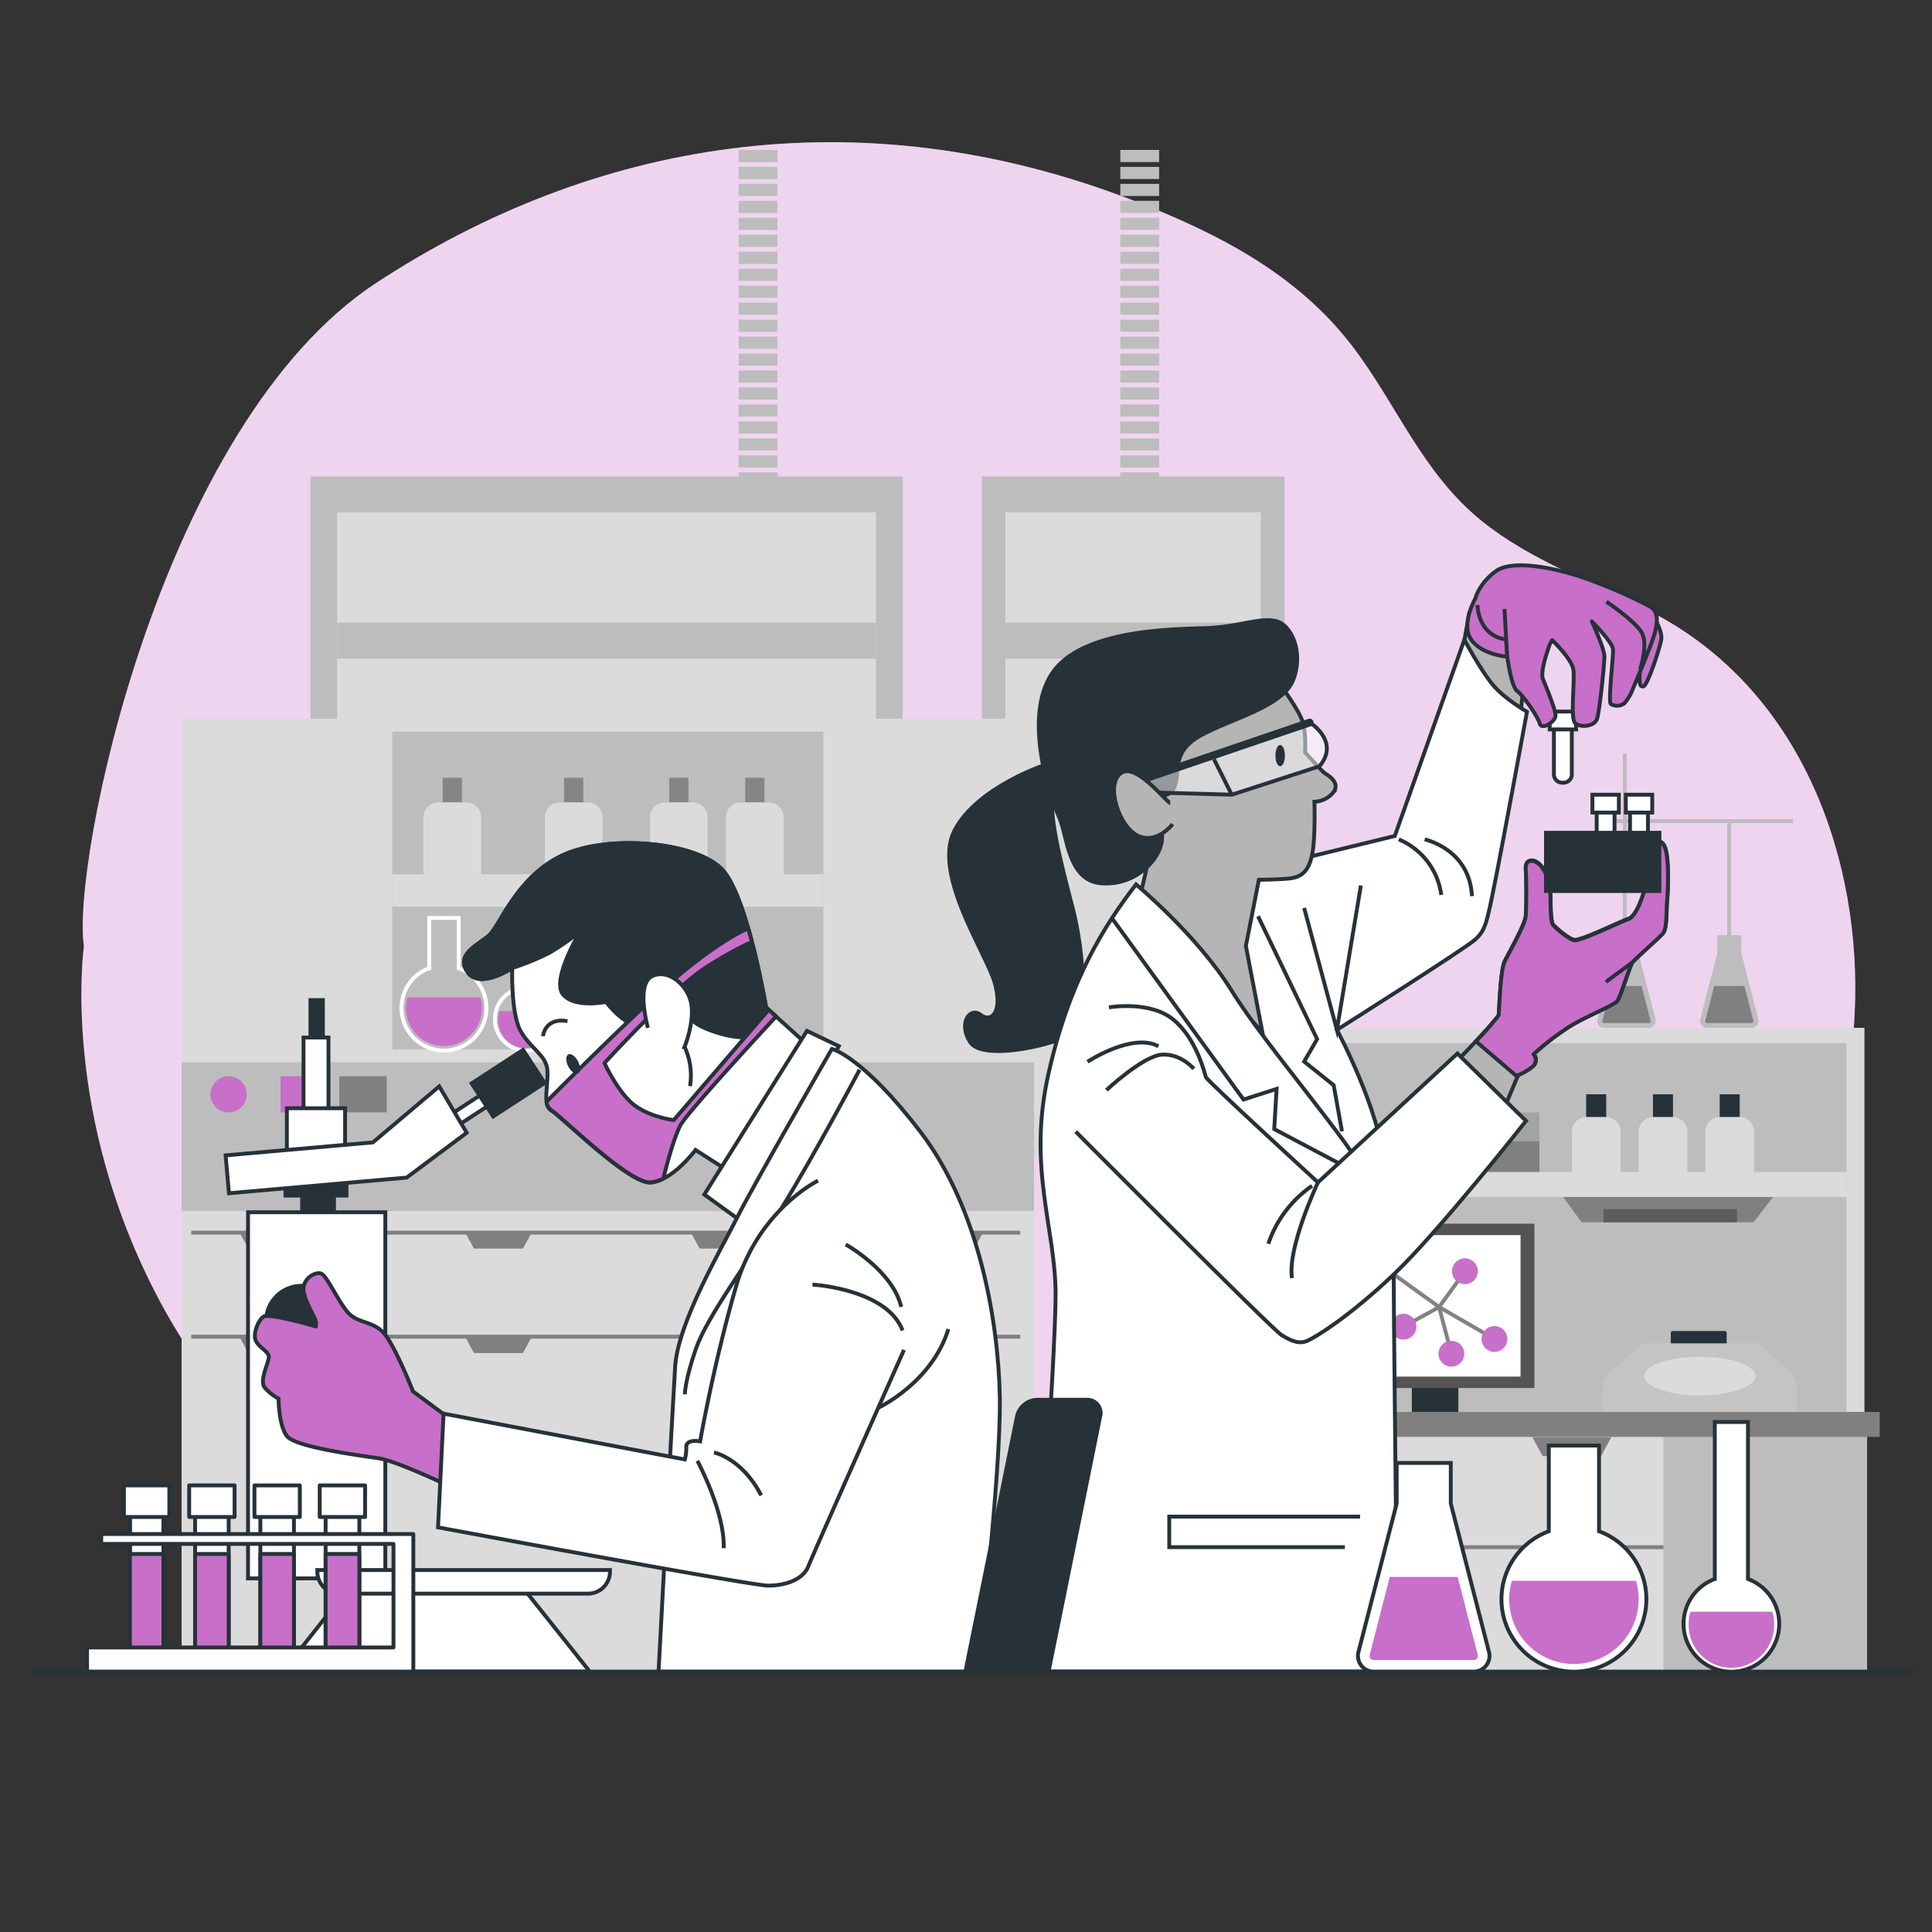 <svg xmlns="http://www.w3.org/2000/svg" viewBox="0 0 500 500"><rect x="0" y="0" width="500" height="500" fill="#333333" stroke="none"/><g id="freepik--background-simple--inject-143"><path d="M21.73,244.86S15.46,288.42,41.51,337c22.7,42.33,63.78,71.85,112.61,84.35,32.22,8.25,65.43,7.86,98.12,5.83,42.06-2.63,88.81-.17,127.63-16C440.31,386.52,477.24,321.93,480,262c1.81-38.73-13.08-83.21-52.69-103.63-14.67-7.55-31-13.17-43.8-23.5-15.39-12.38-22.1-30.36-33.59-45.35-14.2-18.53-34.53-29.08-56.6-37.62-71.72-27.74-140.16-15.29-196,21.36S18.39,223.51,21.73,244.86Z" style="fill:#C86FC9"></path><path d="M21.73,244.86S15.46,288.42,41.51,337c22.7,42.33,63.78,71.85,112.61,84.35,32.22,8.25,65.43,7.86,98.12,5.83,42.06-2.63,88.81-.17,127.63-16C440.31,386.52,477.24,321.93,480,262c1.81-38.73-13.08-83.21-52.69-103.63-14.67-7.55-31-13.17-43.8-23.5-15.39-12.38-22.1-30.36-33.59-45.35-14.2-18.53-34.53-29.08-56.6-37.62-71.72-27.74-140.16-15.29-196,21.36S18.39,223.51,21.73,244.86Z" style="fill:#fff;opacity:0.7"></path></g><g id="freepik--Equipment--inject-143"><rect x="80.34" y="123.3" width="153.3" height="175.73" style="fill:#bdbdbd"></rect><rect x="87.25" y="132.59" width="139.47" height="166.43" style="fill:#dbdbdb"></rect><rect x="87.25" y="161.16" width="139.47" height="9.3" style="fill:#bdbdbd"></rect><rect x="191.16" y="38.8" width="10.04" height="3.14" style="fill:#bdbdbd"></rect><rect x="191.16" y="43.19" width="10.04" height="3.14" style="fill:#bdbdbd"></rect><rect x="191.16" y="47.58" width="10.04" height="3.14" style="fill:#bdbdbd"></rect><rect x="191.16" y="51.97" width="10.04" height="3.14" style="fill:#bdbdbd"></rect><rect x="191.16" y="56.36" width="10.04" height="3.14" style="fill:#bdbdbd"></rect><rect x="191.16" y="60.76" width="10.04" height="3.14" style="fill:#bdbdbd"></rect><rect x="191.16" y="65.15" width="10.04" height="3.14" style="fill:#bdbdbd"></rect><rect x="191.16" y="69.54" width="10.04" height="3.14" style="fill:#bdbdbd"></rect><rect x="191.16" y="73.93" width="10.04" height="3.14" style="fill:#bdbdbd"></rect><rect x="191.16" y="78.32" width="10.04" height="3.14" style="fill:#bdbdbd"></rect><rect x="191.16" y="82.72" width="10.04" height="3.14" style="fill:#bdbdbd"></rect><rect x="191.16" y="87.11" width="10.04" height="3.14" style="fill:#bdbdbd"></rect><rect x="191.16" y="91.5" width="10.04" height="3.14" style="fill:#bdbdbd"></rect><rect x="191.16" y="95.89" width="10.04" height="3.14" style="fill:#bdbdbd"></rect><rect x="191.16" y="100.28" width="10.04" height="3.14" style="fill:#bdbdbd"></rect><rect x="191.16" y="104.67" width="10.04" height="3.14" style="fill:#bdbdbd"></rect><rect x="191.16" y="109.07" width="10.04" height="3.14" style="fill:#bdbdbd"></rect><rect x="191.16" y="113.46" width="10.04" height="3.14" style="fill:#bdbdbd"></rect><rect x="191.16" y="117.85" width="10.04" height="3.14" style="fill:#bdbdbd"></rect><rect x="191.16" y="122.24" width="10.04" height="3.14" style="fill:#bdbdbd"></rect><rect x="254.09" y="123.3" width="78.33" height="175.73" style="fill:#bdbdbd"></rect><rect x="260.2" y="132.59" width="66.11" height="166.43" style="fill:#dbdbdb"></rect><rect x="260.2" y="161.16" width="66.11" height="9.3" style="fill:#bdbdbd"></rect><rect x="289.94" y="38.8" width="10.04" height="3.14" style="fill:#bdbdbd"></rect><rect x="289.94" y="43.19" width="10.04" height="3.14" style="fill:#bdbdbd"></rect><rect x="289.94" y="47.58" width="10.04" height="3.14" style="fill:#bdbdbd"></rect><rect x="289.94" y="51.97" width="10.04" height="3.14" style="fill:#bdbdbd"></rect><rect x="289.94" y="56.36" width="10.04" height="3.14" style="fill:#bdbdbd"></rect><rect x="289.94" y="60.76" width="10.04" height="3.14" style="fill:#bdbdbd"></rect><rect x="289.94" y="65.15" width="10.04" height="3.14" style="fill:#bdbdbd"></rect><rect x="289.94" y="69.54" width="10.04" height="3.14" style="fill:#bdbdbd"></rect><rect x="289.94" y="73.93" width="10.04" height="3.14" style="fill:#bdbdbd"></rect><rect x="289.94" y="78.32" width="10.04" height="3.14" style="fill:#bdbdbd"></rect><rect x="289.94" y="82.72" width="10.04" height="3.14" style="fill:#bdbdbd"></rect><rect x="289.94" y="87.11" width="10.04" height="3.14" style="fill:#bdbdbd"></rect><rect x="289.94" y="91.5" width="10.04" height="3.14" style="fill:#bdbdbd"></rect><rect x="289.94" y="95.89" width="10.04" height="3.14" style="fill:#bdbdbd"></rect><rect x="289.94" y="100.28" width="10.04" height="3.14" style="fill:#bdbdbd"></rect><rect x="289.94" y="104.67" width="10.04" height="3.14" style="fill:#bdbdbd"></rect><rect x="289.94" y="109.07" width="10.04" height="3.14" style="fill:#bdbdbd"></rect><rect x="289.94" y="113.46" width="10.04" height="3.14" style="fill:#bdbdbd"></rect><rect x="289.94" y="117.85" width="10.04" height="3.14" style="fill:#bdbdbd"></rect><rect x="289.94" y="122.24" width="10.04" height="3.14" style="fill:#bdbdbd"></rect><rect x="47" y="274.8" width="220.61" height="38.64" style="fill:#bdbdbd"></rect><path d="M63.84,283.21a4.68,4.68,0,1,1-4.67-4.68A4.67,4.67,0,0,1,63.84,283.21Z" style="fill:#C86FC9"></path><rect x="72.61" y="278.53" width="12.27" height="9.35" style="fill:#C86FC9"></rect><rect x="87.81" y="278.53" width="12.27" height="9.35" style="fill:gray"></rect><rect x="47" y="186" width="220.61" height="88.91" style="fill:#dbdbdb"></rect><rect x="47" y="313.5" width="220.61" height="119.11" style="fill:#dbdbdb"></rect><rect x="101.52" y="189.36" width="111.56" height="82.2" style="fill:#bdbdbd"></rect><path d="M105.46,258.1a9.84,9.84,0,1,0,18.88,0Z" style="fill:#C86FC9"></path><path d="M118.72,250.56v-13h-7.64v13a11,11,0,1,0,7.64,0Z" style="fill:none;stroke:#fff;stroke-miterlimit:10"></path><path d="M150,258.1a9.84,9.84,0,1,0,18.88,0Z" style="fill:#C86FC9"></path><path d="M163.29,250.56v-13h-7.64v13a11,11,0,1,0,7.64,0Z" style="fill:none;stroke:#fff;stroke-miterlimit:10"></path><path d="M129.25,261.68a7,7,0,0,0-.31,2.06,7.3,7.3,0,1,0,14.59,0,7.38,7.38,0,0,0-.3-2.06Z" style="fill:#C86FC9"></path><path d="M139.07,256.1v-9.66h-5.66v9.66a8.16,8.16,0,1,0,5.66,0Z" style="fill:none;stroke:#fff;stroke-miterlimit:10"></path><rect x="114.57" y="201.29" width="4.97" height="6.37" style="fill:#858585"></rect><path d="M113.4,207.68h7.3a3.8,3.8,0,0,1,3.8,3.8v14.89a0,0,0,0,1,0,0H109.6a0,0,0,0,1,0,0V211.48A3.8,3.8,0,0,1,113.4,207.68Z" style="fill:#dbdbdb"></path><rect x="145.98" y="201.29" width="4.97" height="6.37" style="fill:#858585"></rect><path d="M144.82,207.68h7.3a3.8,3.8,0,0,1,3.8,3.8v14.89a0,0,0,0,1,0,0H141a0,0,0,0,1,0,0V211.48A3.8,3.8,0,0,1,144.82,207.68Z" style="fill:#dbdbdb"></path><rect x="173.2" y="201.29" width="4.97" height="6.37" style="fill:#858585"></rect><path d="M172,207.68h7.3a3.8,3.8,0,0,1,3.8,3.8v14.89a0,0,0,0,1,0,0H168.23a0,0,0,0,1,0,0V211.48A3.8,3.8,0,0,1,172,207.68Z" style="fill:#dbdbdb"></path><rect x="192.87" y="201.29" width="4.97" height="6.37" style="fill:#858585"></rect><path d="M191.7,207.68H199a3.8,3.8,0,0,1,3.8,3.8v14.89a0,0,0,0,1,0,0H187.9a0,0,0,0,1,0,0V211.48A3.8,3.8,0,0,1,191.7,207.68Z" style="fill:#dbdbdb"></path><rect x="101.52" y="226.26" width="111.56" height="8.39" style="fill:#dbdbdb"></rect><polygon points="62.02 319.01 64.26 323.13 76.94 323.13 79.18 319.01 62.02 319.01" style="fill:gray"></polygon><polygon points="120.42 319.01 122.66 323.13 135.34 323.13 137.58 319.01 120.42 319.01" style="fill:gray"></polygon><polygon points="178.82 319.01 181.05 323.13 193.74 323.13 195.98 319.01 178.82 319.01" style="fill:gray"></polygon><polygon points="237.22 319.01 239.45 323.13 252.14 323.13 254.38 319.01 237.22 319.01" style="fill:gray"></polygon><polygon points="62.02 346.05 64.26 350.17 76.94 350.17 79.18 346.05 62.02 346.05" style="fill:gray"></polygon><polygon points="120.42 346.05 122.66 350.17 135.34 350.17 137.58 346.05 120.42 346.05" style="fill:gray"></polygon><polygon points="178.82 346.05 181.05 350.17 193.74 350.17 195.98 346.05 178.82 346.05" style="fill:gray"></polygon><polygon points="237.22 346.05 239.45 350.17 252.14 350.17 254.38 346.05 237.22 346.05" style="fill:gray"></polygon><line x1="49.48" y1="319.01" x2="264.05" y2="319.01" style="fill:none;stroke:gray;stroke-miterlimit:10"></line><line x1="49.48" y1="345.93" x2="264.05" y2="345.93" style="fill:none;stroke:gray;stroke-miterlimit:10"></line><path d="M428.46,263.81l-4.41-17.1V242h-6.23v4.67l-4.4,17.1a1.8,1.8,0,0,0,1.75,2.26H426.7A1.81,1.81,0,0,0,428.46,263.81Z" style="fill:#bdbdbd"></path><path d="M424.85,255.17H417l-2.31,9a.44.44,0,0,0,.09.41.45.45,0,0,0,.37.19H426.7a.49.49,0,0,0,.38-.19.47.47,0,0,0,.08-.41Z" style="fill:gray"></path><path d="M455.06,263.81l-4.4-17.1V242h-6.23v4.67l-4.4,17.1a1.8,1.8,0,0,0,1.75,2.26h11.53A1.8,1.8,0,0,0,455.06,263.81Z" style="fill:#bdbdbd"></path><path d="M451.46,255.17h-7.83l-2.31,9a.44.44,0,0,0,.09.41.45.45,0,0,0,.37.19h11.53a.49.49,0,0,0,.38-.19.47.47,0,0,0,.08-.41Z" style="fill:gray"></path><line x1="420.5" y1="246" x2="420.5" y2="195" style="fill:none;stroke:#bdbdbd;stroke-miterlimit:10"></line><rect x="313.71" y="266" width="168.81" height="99.42" style="fill:#dbdbdb"></rect><rect x="318.38" y="269.95" width="159.48" height="95.47" style="fill:#bdbdbd"></rect><polygon points="403.56 308.43 409.31 316.32 453.81 316.32 459.92 308.43 403.56 308.43" style="fill:gray"></polygon><rect x="415" y="312.93" width="34.54" height="3.39" style="fill:#5c5c5c"></rect><rect x="370.07" y="295.31" width="28.35" height="8.59" style="fill:gray"></rect><rect x="411" y="283.69" width="4.19" height="10.26" style="fill:#263238;stroke:#263238;stroke-miterlimit:10"></rect><path d="M410.61,289.08h5a3.8,3.8,0,0,1,3.8,3.8v12a0,0,0,0,1,0,0H406.81a0,0,0,0,1,0,0v-12A3.8,3.8,0,0,1,410.61,289.08Z" style="fill:#dbdbdb"></path><rect x="428.28" y="283.69" width="4.19" height="10.26" style="fill:#263238;stroke:#263238;stroke-miterlimit:10"></rect><path d="M427.88,289.08h5a3.8,3.8,0,0,1,3.8,3.8v12a0,0,0,0,1,0,0H424.08a0,0,0,0,1,0,0v-12A3.8,3.8,0,0,1,427.88,289.08Z" style="fill:#dbdbdb"></path><rect x="445.55" y="283.69" width="4.19" height="10.26" style="fill:#263238;stroke:#263238;stroke-miterlimit:10"></rect><path d="M445.16,289.08h5a3.8,3.8,0,0,1,3.8,3.8v12a0,0,0,0,1,0,0H441.35a0,0,0,0,1,0,0v-12A3.8,3.8,0,0,1,445.16,289.08Z" style="fill:#dbdbdb"></path><rect x="370.07" y="287.92" width="28.35" height="7.39" style="fill:#a3a3a3"></rect><rect x="318.38" y="303.32" width="159.48" height="6.46" style="fill:#dbdbdb"></rect><rect x="365.88" y="333.11" width="11.04" height="33.65" style="fill:#263238;stroke:#263238;stroke-linecap:round;stroke-linejoin:round"></rect><rect x="345.69" y="316.69" width="51.41" height="42.53" style="fill:#545454"></rect><rect x="349.27" y="319.65" width="44.25" height="36.61" style="fill:#fff"></rect><polyline points="358.76 328.4 372.44 338.26 363.22 343.35" style="fill:none;stroke:#828282;stroke-miterlimit:10"></polyline><polyline points="379.12 329.04 372.44 338.26 375.62 350.35" style="fill:none;stroke:#828282;stroke-miterlimit:10"></polyline><line x1="372.44" y1="338.26" x2="386.76" y2="346.54" style="fill:none;stroke:#828282;stroke-miterlimit:10"></line><path d="M360,327.6a3.34,3.34,0,1,1-3.34-3.34A3.34,3.34,0,0,1,360,327.6Z" style="fill:#C86FC9"></path><path d="M366.56,343.35a3.34,3.34,0,1,1-3.34-3.34A3.34,3.34,0,0,1,366.56,343.35Z" style="fill:#C86FC9"></path><path d="M382.46,329a3.34,3.34,0,1,1-3.34-3.34A3.34,3.34,0,0,1,382.46,329Z" style="fill:#C86FC9"></path><path d="M390.1,346.54a3.34,3.34,0,1,1-3.34-3.35A3.34,3.34,0,0,1,390.1,346.54Z" style="fill:#C86FC9"></path><circle cx="375.62" cy="350.35" r="3.34" style="fill:#C86FC9"></circle><rect x="432.9" y="344.96" width="13.46" height="2.96" style="fill:#263238;stroke:#263238;stroke-linecap:round;stroke-linejoin:round"></rect><path d="M414.74,366.49v-6.63a6.75,6.75,0,0,1,2.3-5.07l8.19-7.14h29.88l7.79,7.15a6.75,6.75,0,0,1,2.17,4.95v7.82Z" style="fill:#c4c4c4"></path><path d="M454.3,356.13c0,2.75-6.44,5-14.4,5s-14.4-2.23-14.4-5,6.45-5,14.4-5S454.3,353.38,454.3,356.13Z" style="fill:#dbdbdb"></path><rect x="313.71" y="365.41" width="169.48" height="67.19" style="fill:#dbdbdb"></rect><line x1="313.66" y1="400.41" x2="482.43" y2="400.41" style="fill:none;stroke:gray;stroke-miterlimit:10"></line><rect x="430.48" y="365.41" width="52.71" height="67.19" style="fill:#bdbdbd"></rect><rect x="310.43" y="365.41" width="176.04" height="6.46" style="fill:gray"></rect><polygon points="396.57 371.93 399.23 376.84 414.35 376.84 417.02 371.93 396.57 371.93" style="fill:gray"></polygon><polygon points="396.57 400.2 399.23 405.11 414.35 405.11 417.02 400.2 396.57 400.2" style="fill:gray"></polygon><polygon points="339.77 371.93 342.43 376.84 357.56 376.84 360.23 371.93 339.77 371.93" style="fill:gray"></polygon><polygon points="339.77 400.2 342.43 405.11 357.56 405.11 360.23 400.2 339.77 400.2" style="fill:gray"></polygon><line x1="417.15" y1="212.5" x2="464" y2="212.5" style="fill:none;stroke:#bdbdbd;stroke-miterlimit:10"></line><line x1="413" y1="212.5" x2="417.15" y2="212.5" style="fill:none;stroke:#bdbdbd;stroke-miterlimit:10;stroke-width:3px"></line><line x1="447.5" y1="213" x2="447.5" y2="244.5" style="fill:none;stroke:#bdbdbd;stroke-miterlimit:10"></line></g><g id="freepik--Device--inject-143"><rect x="78.19" y="307.27" width="8.25" height="9.33" style="fill:#263238;stroke:#263238;stroke-miterlimit:10"></rect><rect x="73.88" y="303.68" width="15.79" height="5.74" style="fill:#263238;stroke:#263238;stroke-miterlimit:10"></rect><rect x="64.19" y="313.73" width="35.53" height="94.75" style="fill:#fff;stroke:#263238;stroke-miterlimit:10"></rect><circle cx="78.01" cy="341.91" r="9.15" style="fill:#263238;stroke:#263238;stroke-miterlimit:10"></circle><polygon points="152.63 432.61 136.33 412.15 89.31 412.15 73.14 432.61 152.63 432.61" style="fill:#fff;stroke:#263238;stroke-miterlimit:10"></polygon><path d="M82.13,406.33h75.73a0,0,0,0,1,0,0v.43a5.67,5.67,0,0,1-5.67,5.67H87.8a5.67,5.67,0,0,1-5.67-5.67v-.43A0,0,0,0,1,82.13,406.33Z" style="fill:#fff;stroke:#263238;stroke-miterlimit:10"></path><rect x="112.57" y="285.86" width="17.03" height="3.41" transform="translate(-137.36 112.74) rotate(-33.09)" style="fill:#fff;stroke:#263238;stroke-miterlimit:10"></rect><rect x="123.55" y="275.21" width="15.89" height="10.22" transform="translate(-131.71 117.26) rotate(-33.09)" style="fill:#263238;stroke:#263238;stroke-miterlimit:10"></rect><rect x="80.34" y="258.82" width="3.23" height="10.41" style="fill:#263238;stroke:#263238;stroke-miterlimit:10"></rect><rect x="78.55" y="268.51" width="6.46" height="20.46" style="fill:#fff;stroke:#263238;stroke-miterlimit:10"></rect><rect x="74.24" y="286.81" width="15.07" height="11.84" style="fill:#fff;stroke:#263238;stroke-miterlimit:10"></rect><polygon points="113.67 281.15 96.5 295.65 58.39 299.01 59.25 308.81 105.24 304.76 120.78 293.16 113.67 281.15" style="fill:#fff;stroke:#263238;stroke-miterlimit:10"></polygon></g><g id="freepik--characters-2--inject-143"><path d="M395.18,167.54l-1.71,18s-9.93-.69-12.84-6.51S379,165.58,379,165.58l1.27-7a11.05,11.05,0,0,1,10.44.52A8.62,8.62,0,0,1,395.18,167.54Z" style="fill:#b5b5b5;stroke:#263238;stroke-miterlimit:10"></path><path d="M324.57,225.22l36.4-8.87,18-50.77s4.28,7.95,7.34,11.62,8.87,7,8.87,7-6.12,33.34-8.26,44-2.44,12.54-5.2,15S346,266.52,346,266.52s11,20.49,12.24,34.87,2.14,31.2,2.14,31.2-26.92-42.83-36.7-55.37-13.77-31.5-11.63-41.29S324.57,225.22,324.57,225.22Z" style="fill:#fff;stroke:#263238;stroke-miterlimit:10"></path><polyline points="337.51 234.98 345.99 266.52 352.19 229.17" style="fill:none;stroke:#263238;stroke-miterlimit:10"></polyline><path d="M362,217.24a18.12,18.12,0,0,1,11,14.37" style="fill:none;stroke:#263238;stroke-miterlimit:10"></path><path d="M368.71,217.24s11.62,2.44,12.23,14.68" style="fill:none;stroke:#263238;stroke-miterlimit:10"></path><polyline points="325.58 237.12 340.87 268.93 337.51 274.74 345.16 280.86 347.3 292.79" style="fill:none;stroke:#263238;stroke-miterlimit:10"></polyline><path d="M270.9,197.78s-18,5.82-23.86,17.13,8.26,31.82,10.4,39.46-.92,10.4-3.67,8.26-5.81,2.14-2.75,7,19.88,1.22,25.38-1.53,4.29-21.11,1.23-33-6.73-25.39-4.9-31.2S270.9,197.78,270.9,197.78Z" style="fill:#263238;stroke:#263238;stroke-miterlimit:10"></path><path d="M327.94,172.92s8.87,10.7,9.48,15a28.39,28.39,0,0,1,.31,6.73s4.28,4.89,5.2,5.5,4,2.45,2.14,4.9a6.63,6.63,0,0,1-4.9,2.44s.31,9.49-.61,13.77-2.75,5.81-6.12,6.11-7.64.31-7.64.31l-3.37,17.13,4.28,22.33L294.9,232.56S298,220,298,217.58s-4.59-7-.61-19.89S327.94,172.92,327.94,172.92Z" style="fill:#b5b5b5;stroke:#263238;stroke-miterlimit:10"></path><path d="M297,205.65s5.51,1.83,7-2.14-.92-8.87,6.73-13.16S331.91,183,334.67,176s-.31-14.38-4.59-15.3-9.48,1.53-17.74,1.84-32.47.18-40.12,11.8-.26,32.55,1.88,37.14,2.14,16.52,11,17.13,15-6.12,15.6-11S297,205.65,297,205.65Z" style="fill:#263238;stroke:#263238;stroke-miterlimit:10"></path><g style="opacity:0.5"><path d="M294.9,202,339,187s7.95,4.89,2.45,11.32l-22.64,7.34L295.21,205Z" style="fill:#fff"></path><line x1="294.9" y1="201.98" x2="338.95" y2="186.99" style="fill:#fff"></line><line x1="314.17" y1="196.47" x2="318.76" y2="205.65" style="fill:#fff"></line></g><path d="M294.9,202,339,187s7.95,4.89,2.45,11.32l-22.64,7.34L295.21,205Z" style="fill:none;stroke:#263238;stroke-miterlimit:10"></path><line x1="294.9" y1="201.98" x2="338.95" y2="186.99" style="fill:none;stroke:#263238;stroke-linecap:round;stroke-miterlimit:10;stroke-width:2px"></line><line x1="314.17" y1="196.47" x2="318.76" y2="205.65" style="fill:none;stroke:#263238;stroke-miterlimit:10"></line><path d="M302.86,207.79c-.92,0-8.87-10.71-12.85-7.65s-.31,14.07,4.59,16.21,8.87-3.06,8.87-3.06" style="fill:#b5b5b5;stroke:#263238;stroke-miterlimit:10"></path><path d="M332.53,195.55c0,1.52-.55,2.76-1.23,2.76s-1.22-1.24-1.22-2.76.55-2.75,1.22-2.75S332.53,194,332.53,195.55Z" style="fill:#263238"></path><path d="M294,228.89s15.9,13.16,24.77,27.53,31.51,40.07,35.18,48.64,6.73,17.43,6.73,24.77.61,63,.61,64.24v38.54H267.37s5.82-80.45,5.82-97.58-7.35-32.73-1.84-57.2S286,239.29,294,228.89Z" style="fill:#fff;stroke:#263238;stroke-miterlimit:10"></path><polyline points="287.87 237.76 321.82 284.56 330.38 281.81 329.77 292.21 351.19 303.53" style="fill:none;stroke:#263238;stroke-miterlimit:10"></polyline><polyline points="352 392.5 302.6 392.5 302.6 400.4 348.05 400.4" style="fill:none;stroke:#263238;stroke-miterlimit:10"></polyline><path d="M402.16,187h4.62a0,0,0,0,1,0,0v13.41a2.15,2.15,0,0,1-2.15,2.15h-.33a2.15,2.15,0,0,1-2.15-2.15V187A0,0,0,0,1,402.16,187Z" style="fill:#fff;stroke:#263238;stroke-miterlimit:10"></path><rect x="401.06" y="184.15" width="6.84" height="4.62" style="fill:#fff;stroke:#263238;stroke-miterlimit:10"></rect><path d="M427.89,159.49s2.4,3.77,2.05,6-3.59,12-4.62,12.16-1.2-1-.86-4.45.86-5.65.86-6.68S426,157.44,427.89,159.49Z" style="fill:#C86FC9;stroke:#263238;stroke-linecap:round;stroke-linejoin:round"></path><path d="M381.83,154.87s-3.94,6.85-1,10.78,9.25,4.29,9.25,4.29,1,7.7,2.57,8.9,5.3,6.51,5.82,8.39,4.11-.51,4.11-2.06-2.57-7.7-3.26-9.41.86-6.34,1.37-7.88a8.81,8.81,0,0,1,1-2.23s5,4.8,5.48,7.54-.86,12.84.51,14,5,.86,5.65-1.2,1.89-14,1.89-16.09-3.26-9.08-3.26-9.08,5.31,5.31,5.48,7.19-1.37,13.87-.51,14.21a3.11,3.11,0,0,0,3.42-.17,11.74,11.74,0,0,0,2.23-3.76s3.42-8.05,4.79-11.82,2.57-8-.51-9.59a127.47,127.47,0,0,0-14.21-6.33c-8.73-3.43-21.06-6-25.51-2.74S381.83,154.87,381.83,154.87Z" style="fill:#C86FC9;stroke:#263238;stroke-linecap:round;stroke-linejoin:round"></path><line x1="390.05" y1="169.94" x2="389.36" y2="157.61" style="fill:none;stroke:#263238;stroke-miterlimit:10"></line><path d="M389.88,165.48s-6.85-.17-7.54-8.9" style="fill:none;stroke:#263238;stroke-miterlimit:10"></path><path d="M424.46,173.19s2.23-6.51.35-9.59-9.08-7.88-9.08-7.88" style="fill:none;stroke:#263238;stroke-miterlimit:10"></path><path d="M376.38,275.24c.6-.41,11.26-11.67,11.46-12.47s.4-11.66,1.61-14.07,5.22-9.46,5.43-11.67.2-9.65,0-12.26,2.41-2.82,4.22-.4,2.21,5.83,2.21,8.84.2,5.43.6,6,3.82,3.62,5.43,4,11.26-4.43,14.08-5.43,4.62-9.25,5-10.06.61-6.83.81-8.24,2.81-3.22,3.82.2.6,11.46.4,13.67,0,6.84-1,8.05-7.44,6.83-8,7.64-3,8.64-3.82,9.85-7.64,3.82-12.26,6.63a72.53,72.53,0,0,0-9.45,7.24,2.23,2.23,0,0,1,0,3,13.78,13.78,0,0,1-4,2.41l-4.22,10.06Z" style="fill:#b5b5b5;stroke:#263238;stroke-miterlimit:10"></path><path d="M418.6,259c.81-1.21,3.22-9,3.82-9.85s7-6.44,8-7.64.81-5.83,1-8.05.6-10.25-.4-13.67-3.62-1.61-3.82-.2-.4,7.44-.81,8.24-2.21,9.05-5,10.06-12.47,5.83-14.08,5.43-5-3.42-5.43-4-.6-3-.6-6-.4-6.43-2.21-8.84-4.43-2.22-4.22.4.2,10,0,12.26-4.23,9.25-5.43,11.67S388,262,387.84,262.77a74.1,74.1,0,0,1-5.88,6.71l10.73,9.19.17-.42a13.78,13.78,0,0,0,4-2.41,2.23,2.23,0,0,0,0-3,72.53,72.53,0,0,1,9.45-7.24C411,262.77,417.8,260.16,418.6,259Z" style="fill:#C86FC9;stroke:#263238;stroke-linecap:round;stroke-linejoin:round"></path><line x1="422.42" y1="249.1" x2="415.59" y2="254.12" style="fill:none;stroke:#263238;stroke-miterlimit:10"></line><path d="M287,260.71s10.4-1.84,16.52,3.05,8.26,14.07,8.56,15S341.09,306,341.09,306l36.09-33.35,17.75,17.44s-22.64,28.75-34.26,39.76S340.48,346.05,338.34,347s-4.28,0-6.73-1.53-53.22-52.61-53.22-52.61" style="fill:#fff;stroke:#263238;stroke-miterlimit:10"></path><path d="M286.34,282.12s9.48-8.87,14.38-9.18,8.25,3.67,8.25,3.67" style="fill:none;stroke:#263238;stroke-miterlimit:10"></path><path d="M281.44,274.78s11.63-7.65,18.36-4" style="fill:none;stroke:#263238;stroke-miterlimit:10"></path><path d="M341.09,306s-7.95,16.82-6.73,24.77" style="fill:none;stroke:#263238;stroke-miterlimit:10"></path><path d="M339.56,306.89a29.83,29.83,0,0,0-11.32,15" style="fill:none;stroke:#263238;stroke-miterlimit:10"></path><path d="M413.22,208.48h4.62a0,0,0,0,1,0,0v13.41A2.15,2.15,0,0,1,415.7,224h-.33a2.15,2.15,0,0,1-2.15-2.15V208.48A0,0,0,0,1,413.22,208.48Z" style="fill:#fff;stroke:#263238;stroke-miterlimit:10"></path><rect x="412.12" y="205.67" width="6.84" height="4.62" style="fill:#fff;stroke:#263238;stroke-miterlimit:10"></rect><path d="M421.87,208.48h4.62a0,0,0,0,1,0,0v13.41a2.15,2.15,0,0,1-2.15,2.15H424a2.15,2.15,0,0,1-2.15-2.15V208.48A0,0,0,0,1,421.87,208.48Z" style="fill:#fff;stroke:#263238;stroke-miterlimit:10"></path><rect x="420.76" y="205.67" width="6.84" height="4.62" style="fill:#fff;stroke:#263238;stroke-miterlimit:10"></rect><rect x="400.1" y="215.52" width="29.36" height="15.08" style="fill:#263238;stroke:#263238;stroke-miterlimit:10"></rect></g><g id="freepik--character-1--inject-143"><path d="M132.55,250.53s-.35,11.59,2.11,16.16,6.67,6.32,7,10.19-1.41,9.13,1.05,10.54,20,19,25.65,18.62S180,297.61,180,297.61l12.65,8.08,16.86-34.78-11.24-10.19s-4.57-27.41-10.89-35.14-29.86-9.83-41.81-4.21-16.16,18.27-19,20.73S117.8,247,121,251.58,132.55,250.53,132.55,250.53Z" style="fill:#fff;stroke:#263238;stroke-miterlimit:10"></path><path d="M195.09,267.74c1.34-1,2.68-3.72,3.78-6.47l-.62-.55s-4.57-27.41-10.89-35.14-29.86-9.83-41.81-4.21-16.16,18.27-19,20.73S117.8,247,121,251.58c3,4.26,10.47-.34,11.47-1l.12-.07a63.91,63.91,0,0,0,9.49-3.87,59.92,59.92,0,0,0,8.08-5.62s-7.38,12.3-4.57,16.16,11.24,2.11,11.24,2.11,5.62,7.38,9.14,5.62-1.41-8.43,3.86-10.89,9.49,8.08,9.49,9.84S191.93,270.2,195.09,267.74Z" style="fill:#263238;stroke:#263238;stroke-miterlimit:10"></path><path d="M198.92,261.33l-24.56,28.55s-6-.71-10.19-3.87-7.73-10.89-7.73-10.89,17.92-19.67,27.05-25.29c8-4.91,10.6-5.8,11.13-6-.31-1.19-.64-2.39-1-3.58-1.91.84-7.51,3.65-16.47,10.93-9.79,8-30.51,28.7-35.69,33.92a2.87,2.87,0,0,0,1.26,2.27c2.46,1.4,20,19,25.65,18.62a8.76,8.76,0,0,0,3.3-1c1.08-4.38,2.93-11,4.43-13.77,1.82-3.33,19.86-22.89,24.76-28.18Z" style="fill:#C86FC9;stroke:#263238;stroke-linecap:round;stroke-linejoin:round"></path><path d="M167.68,266s-3.16-11.25,1.06-13.35,9.48,2.46,10.19,7.37-1.76,10.9-1.76,10.9a17.66,17.66,0,0,1,1.41,10.18" style="fill:#fff;stroke:#263238;stroke-miterlimit:10"></path><path d="M149.61,274.69c.7,1.36.69,2.75,0,3.11s-1.84-.44-2.54-1.8-.69-2.75,0-3.11S148.91,273.33,149.61,274.69Z" style="fill:#263238"></path><path d="M140.53,268.16s.41-4.91,6.34-3.89" style="fill:none;stroke:#263238;stroke-miterlimit:10"></path><polygon points="208.83 266.79 182.27 309.14 192.68 316.68 217.08 270.74 208.83 266.79" style="fill:#fff;stroke:#263238;stroke-miterlimit:10"></polygon><path d="M215.29,271.46S194.83,307,190.88,314.89s-15.43,27.27-16.15,38.76-4.3,79-4.3,79H253s6.11-51.32,5.75-71.06-5.39-48.82-20.46-68.56S215.29,271.46,215.29,271.46Z" style="fill:#fff;stroke:#263238;stroke-miterlimit:10"></path><path d="M222.47,276.84s-12.21,23-20.46,36.25S183,340.73,180.12,349s-2.88,11.85-2.88,11.85" style="fill:none;stroke:#263238;stroke-miterlimit:10"></path><path d="M116.59,367.29l-9.69-7.18s-4.67-11.84-7.54-15.07-6.82-2.52-9.33-5.39-5.38-9.33-6.82-10-4.66,1.08-4.66,3.95,3.23,7.54,3.23,8.61v1.08s-12.21-3.59-13.64-2.51-2.87,4.66-1.8,6.46,3.23,2.51,3.23,3.95-2.51,6.1-1.07,7.89a12,12,0,0,0,3.59,2.87s0,6.82,2.15,9.69,18.66,5,23.69,5.75,19.74,7.89,19.74,7.89Z" style="fill:#C86FC9;stroke:#263238;stroke-linecap:round;stroke-linejoin:round"></path><path d="M211.7,305.56s-15.43,7.53-21.18,27.27-9.33,40.2-9.33,40.2-3.59-.72-3.59,1.44a11.26,11.26,0,0,1-.36,3.23L114.8,365.85l-1.44,29.43s81.11,15.08,85.42,15.08,9-1.44,10.41-5,24.76-56,24.76-56" style="fill:#fff;stroke:#263238;stroke-miterlimit:10"></path><path d="M218.88,322.07s12.2,6.81,14.35,16.15" style="fill:none;stroke:#263238;stroke-miterlimit:10"></path><path d="M210.26,332.47c1.08,0,19.39,1.44,23.33,11.85" style="fill:none;stroke:#263238;stroke-miterlimit:10"></path><path d="M227.13,364.42s14-6.46,18.31-20.46" style="fill:none;stroke:#263238;stroke-miterlimit:10"></path><path d="M180.48,378.06s7.17,13.27,6.81,22.61" style="fill:none;stroke:#263238;stroke-miterlimit:10"></path><path d="M184.78,375.9S192,377.34,197,387" style="fill:none;stroke:#263238;stroke-miterlimit:10"></path><path d="M281.29,362.26H268.36a5.52,5.52,0,0,0-5.16,4.31l-13.35,66h21.53l13.35-66A3.43,3.43,0,0,0,281.29,362.26Z" style="fill:#263238;stroke:#263238;stroke-miterlimit:10"></path></g><g id="freepik--Bottles--inject-143"><line x1="8.3" y1="432.61" x2="495.27" y2="432.61" style="fill:none;stroke:#263238;stroke-miterlimit:10"></line><path d="M33.61,385.7h8.68a0,0,0,0,1,0,0v40.65a4,4,0,0,1-4,4h-.62a4,4,0,0,1-4-4V385.7A0,0,0,0,1,33.61,385.7Z" style="fill:#fff;stroke:#263238;stroke-linecap:round;stroke-linejoin:round"></path><path d="M33.61,402.17V426a4.34,4.34,0,1,0,8.68,0V402.17Z" style="fill:#C86FC9;stroke:#263238;stroke-linecap:round;stroke-linejoin:round"></path><rect x="32.07" y="384.42" width="11.75" height="8.17" style="fill:#fff;stroke:#263238;stroke-linecap:round;stroke-linejoin:round"></rect><path d="M54.84,430.37h0A4.34,4.34,0,0,1,50.49,426V385.7h8.69V426A4.34,4.34,0,0,1,54.84,430.37Z" style="fill:#fff;stroke:#263238;stroke-linecap:round;stroke-linejoin:round"></path><path d="M50.49,402.17V426a4.35,4.35,0,0,0,8.69,0V402.17Z" style="fill:#C86FC9;stroke:#263238;stroke-linecap:round;stroke-linejoin:round"></path><rect x="48.96" y="384.42" width="11.75" height="8.17" style="fill:#fff;stroke:#263238;stroke-linecap:round;stroke-linejoin:round"></rect><path d="M71.72,430.37h0A4.34,4.34,0,0,1,67.38,426V385.7h8.69V426A4.34,4.34,0,0,1,71.72,430.37Z" style="fill:#fff;stroke:#263238;stroke-linecap:round;stroke-linejoin:round"></path><path d="M67.38,402.17V426a4.34,4.34,0,0,0,4.34,4.34h0A4.34,4.34,0,0,0,76.07,426V402.17Z" style="fill:#C86FC9;stroke:#263238;stroke-linecap:round;stroke-linejoin:round"></path><rect x="65.85" y="384.42" width="11.75" height="8.17" style="fill:#fff;stroke:#263238;stroke-linecap:round;stroke-linejoin:round"></rect><path d="M88.61,430.37h0A4.34,4.34,0,0,1,84.27,426V385.7H93V426A4.34,4.34,0,0,1,88.61,430.37Z" style="fill:#fff;stroke:#263238;stroke-linecap:round;stroke-linejoin:round"></path><path d="M84.27,402.17V426A4.34,4.34,0,0,0,93,426V402.17Z" style="fill:#C86FC9;stroke:#263238;stroke-linecap:round;stroke-linejoin:round"></path><rect x="82.74" y="384.42" width="11.75" height="8.17" style="fill:#fff;stroke:#263238;stroke-linecap:round;stroke-linejoin:round"></rect><polygon points="101.83 397 26.2 397 26.2 399.57 101.83 399.57 101.83 426.37 22.53 426.37 22.53 432.61 106.97 432.61 106.97 431.14 106.97 426.37 106.97 399.57 106.97 397 101.83 397" style="fill:#fff;stroke:#263238;stroke-linecap:round;stroke-linejoin:round"></polygon><path d="M385.35,427.52l-9.89-38.41v-10.5h-14v10.5l-9.89,38.41a4.07,4.07,0,0,0,3.95,5.09H381.4A4.07,4.07,0,0,0,385.35,427.52Z" style="fill:#fff;stroke:#263238;stroke-miterlimit:10"></path><path d="M377.25,408.11H359.67l-5.19,20.16a1,1,0,0,0,.19.92,1,1,0,0,0,.84.42H381.4a1,1,0,0,0,.85-.42,1,1,0,0,0,.19-.92Z" style="fill:#C86FC9"></path><path d="M413.83,396.29V374.11h-13v22.18a18.75,18.75,0,1,0,13,0Z" style="fill:#fff;stroke:#263238;stroke-miterlimit:10"></path><path d="M391.28,409.11a16.75,16.75,0,1,0,32.11,0Z" style="fill:#C86FC9"></path><path d="M452.37,408.64V368h-8.58v40.64a12.38,12.38,0,1,0,8.58,0Z" style="fill:#fff;stroke:#263238;stroke-miterlimit:10"></path><path d="M437.49,417.1a10.77,10.77,0,0,0-.46,3.13,11.06,11.06,0,1,0,22.11,0,10.77,10.77,0,0,0-.46-3.13Z" style="fill:#C86FC9"></path></g></svg>